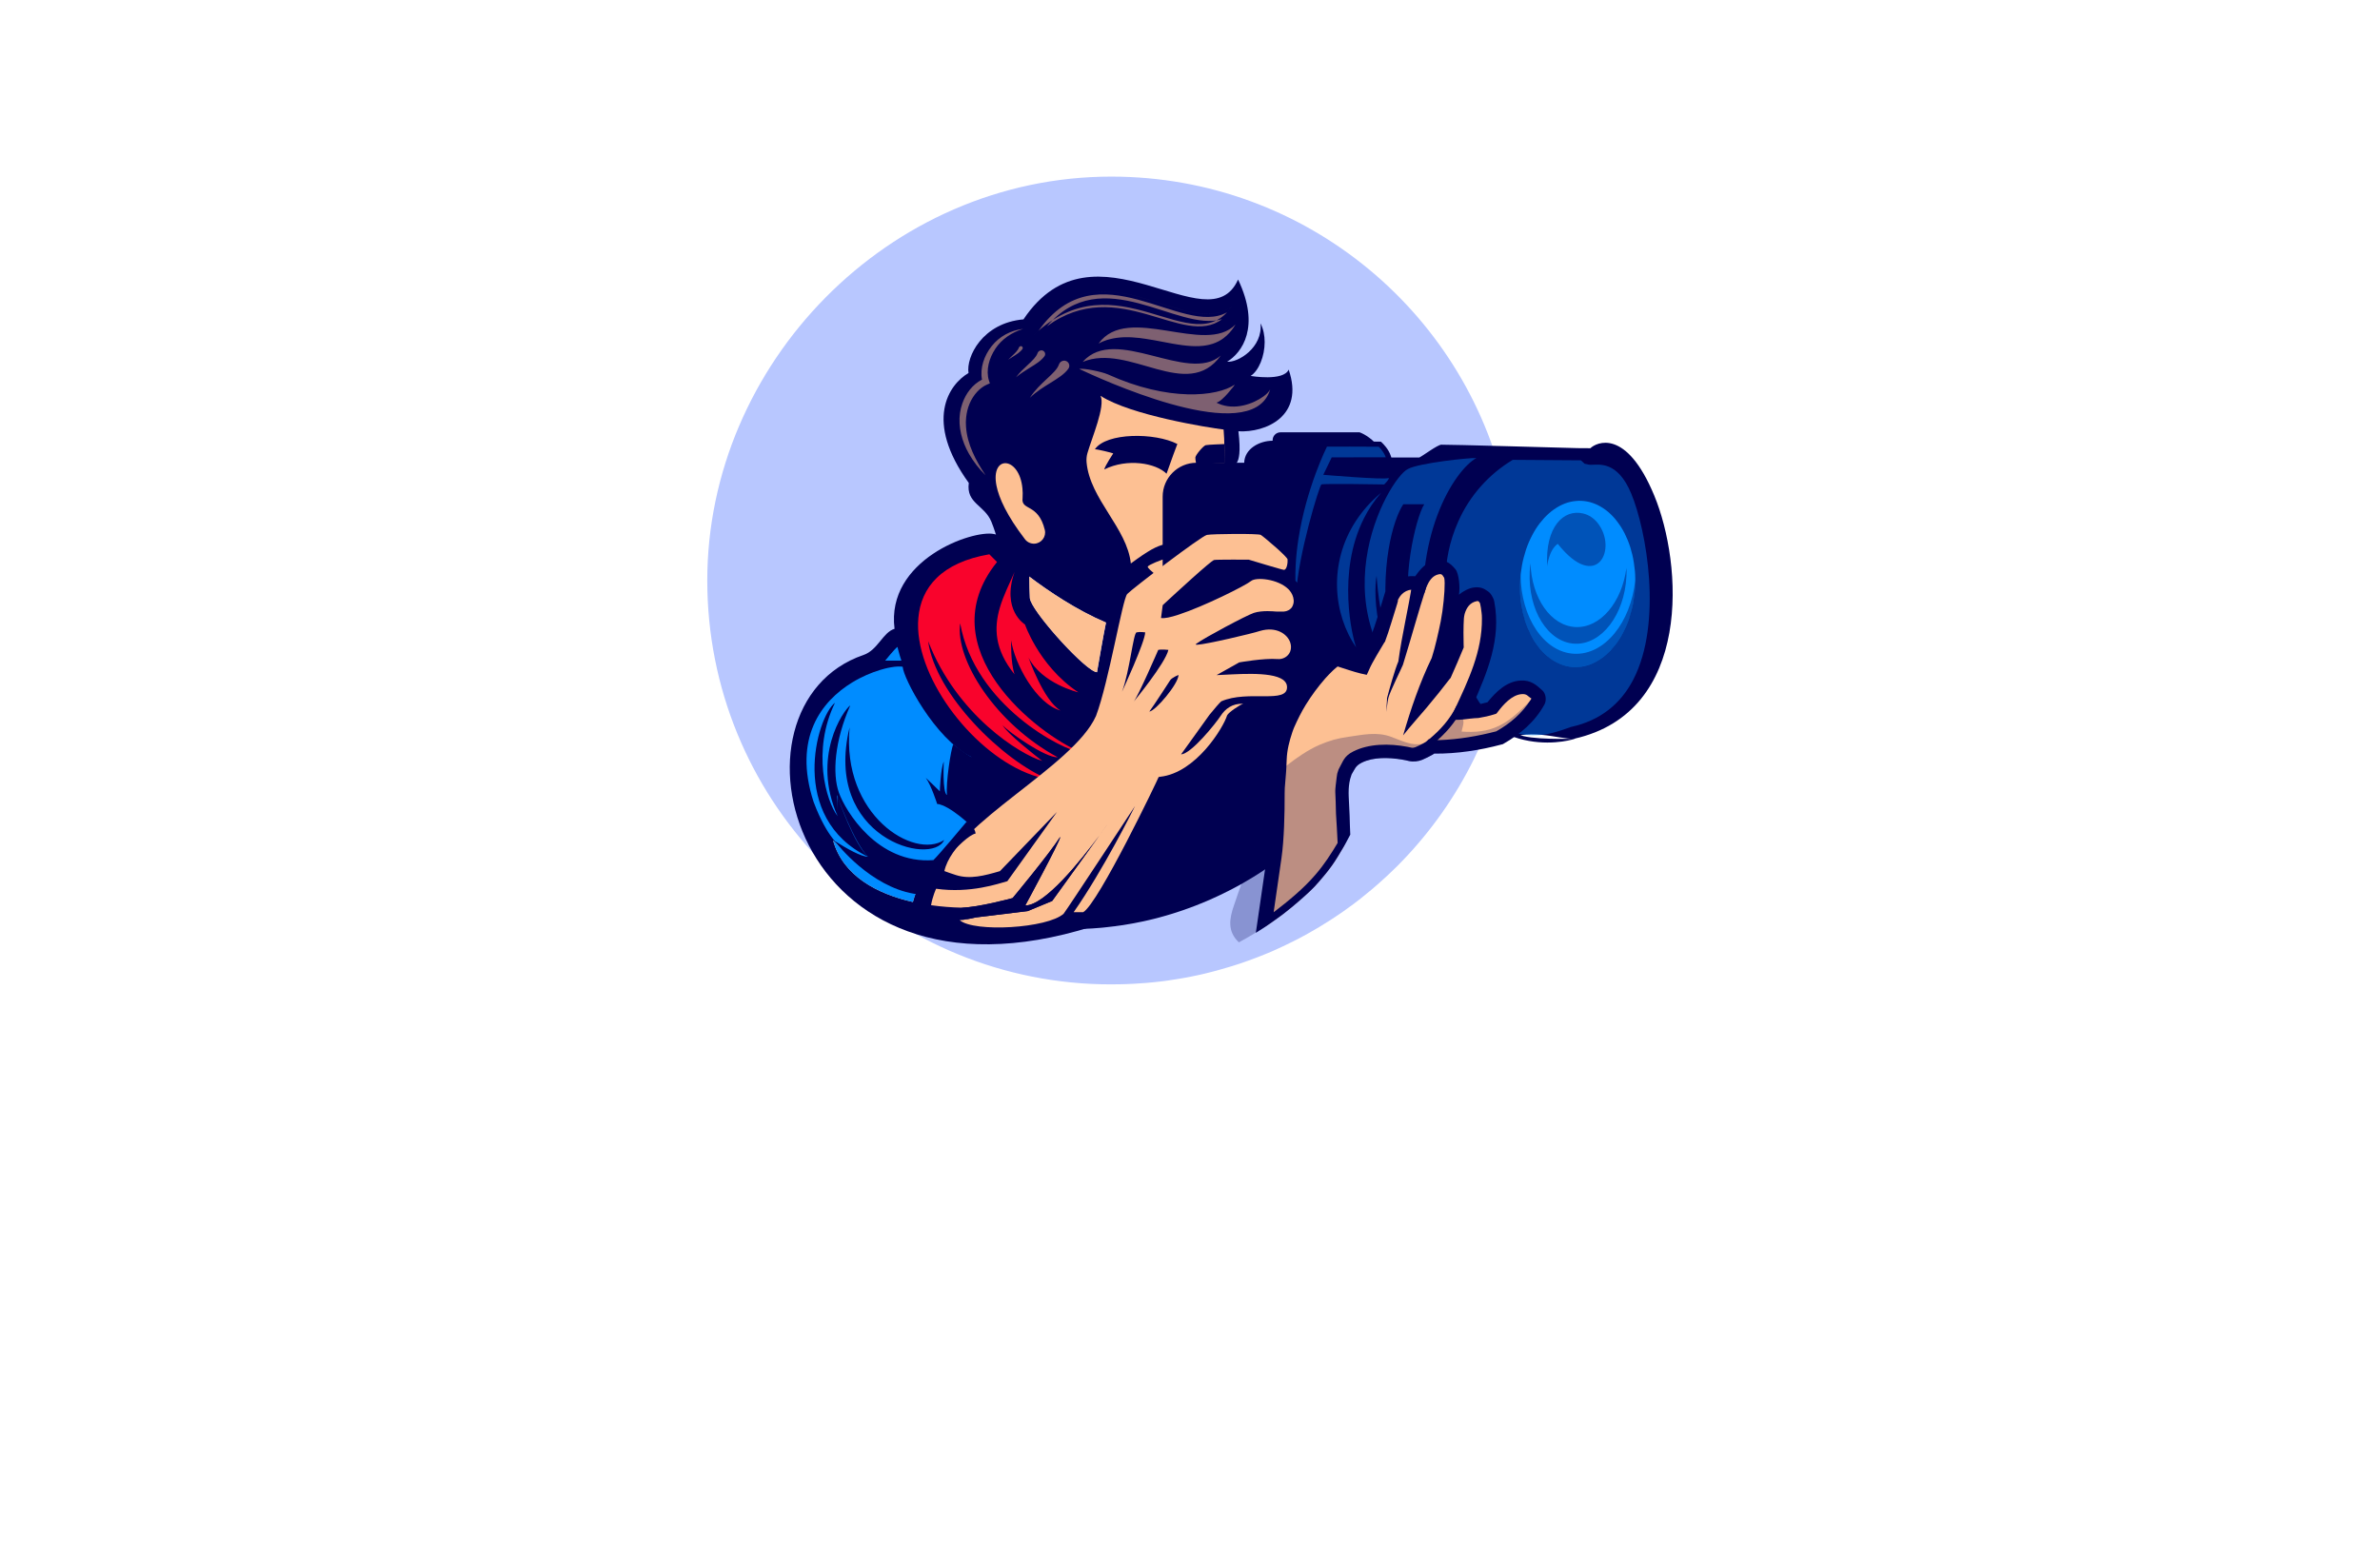 <?xml version="1.0" encoding="utf-8"?>
<!-- Generator: Adobe Illustrator 27.8.1, SVG Export Plug-In . SVG Version: 6.00 Build 0)  -->
<svg version="1.1" xmlns="http://www.w3.org/2000/svg" xmlns:xlink="http://www.w3.org/1999/xlink" x="0px" y="0px"
	 viewBox="0 0 350 230" style="enable-background:new 0 0 350 230;" xml:space="preserve">
<style type="text/css">
	.st0{display:none;}
	.st1{display:inline;}
	.st2{display:inline;fill:#61FFFB;}
	.st3{display:inline;fill:#FFFF66;}
	.st4{display:inline;fill:#66FF91;}
	.st5{display:inline;fill:#66BEFF;}
	.st6{display:inline;fill:#033D3D;}
	.st7{display:inline;fill:#62DD79;}
	.st8{display:inline;fill:#D8D564;}
	.st9{display:inline;fill:#66E9FF;}
	.st10{display:inline;fill:#FF66BA;}
	.st11{display:inline;fill:#DAFF66;}
	.st12{display:inline;fill:#C0FF97;}
	.st13{display:inline;fill:#490127;}
	.st14{fill:#DDDDDD;}
	.st15{fill:#F7931E;}
	.st16{fill:#604F3E;}
	.st17{fill:#2C1E20;}
	.st18{fill:#F7BF0B;}
	.st19{fill:#FFCE00;}
	.st20{fill-rule:evenodd;clip-rule:evenodd;fill:#F3B03C;}
	.st21{fill:#C41621;}
	.st22{fill:#352B2F;}
	.st23{fill:#FFFFFF;}
	.st24{fill:#00FFFF;}
	.st25{fill:#29ABE2;}
	.st26{fill:#B61E5A;}
	.st27{fill:#1E2254;}
	.st28{fill:#33DDFF;}
	.st29{fill:#0065A3;}
	.st30{fill:#F6973B;}
	.st31{fill:#5A3FA8;}
	.st32{fill:#00AB91;}
	.st33{fill-rule:evenodd;clip-rule:evenodd;fill:#13A559;}
	.st34{fill:#4E17AC;}
	.st35{fill:#103747;}
	.st36{fill:#019AC2;}
	.st37{fill-rule:evenodd;clip-rule:evenodd;fill:#B825BD;}
	.st38{fill-rule:evenodd;clip-rule:evenodd;fill:#FF8788;}
	.st39{fill:#282519;}
	.st40{fill:#C71A8B;}
	.st41{fill:#F9C60B;}
	.st42{fill:#E67A7B;}
	.st43{fill:#66767A;}
	.st44{fill:#0194A8;}
	.st45{fill:#00A4FF;}
	.st46{fill:#262626;}
	.st47{fill:#00FFE8;}
	.st48{fill:#D4FFFF;}
	.st49{fill-rule:evenodd;clip-rule:evenodd;fill:#FF00B8;}
	.st50{fill-rule:evenodd;clip-rule:evenodd;fill:#05E2FF;}
	.st51{fill:#FFF800;}
	.st52{fill:#0192A7;}
	.st53{fill:#D4209E;}
	.st54{fill:#0B0F22;}
	.st55{fill:#E12D2E;}
	.st56{fill:#B8C7FF;}
	.st57{fill:#000051;}
	.st58{fill:#FDC093;fill-opacity:0.5;}
	.st59{fill:#FDC093;}
	.st60{fill:#008CFF;fill-opacity:0.4;}
	.st61{fill:#008CFF;}
	.st62{fill:#000051;fill-opacity:0.41;}
	.st63{fill:#F9032C;}
	.st64{fill:#000051;fill-opacity:0.26;}
	.st65{fill:#8B8B8B;}
	.st66{fill:#E65101;}
	.st67{fill:#FACB01;}
	.st68{fill:#9AEB4E;}
	.st69{fill:#FF6600;}
	.st70{fill:#FF7BAC;}
	.st71{fill:#222222;}
	.st72{fill:#FEFEFE;}
	.st73{fill:#F2F2F2;}
	.st74{opacity:0.3;fill:#222222;enable-background:new    ;}
	.st75{fill:#383838;}
	.st76{fill:#1C2043;}
	.st77{fill:#171717;}
	.st78{fill:#178FAA;}
	.st79{opacity:0.3;fill:#FFFFFF;enable-background:new    ;}
	.st80{opacity:0.3;fill:#383838;enable-background:new    ;}
	.st81{opacity:0.3;fill:#A8AAB2;enable-background:new    ;}
	.st82{fill:#E6E6E6;}
	.st83{fill:#FBB03B;}
	.st84{fill:#F8BA03;}
	.st85{fill:#E95900;}
	.st86{fill:#7A1BBD;}
	.st87{fill:#676767;}
	.st88{fill:#F751E1;}
</style>
<g id="Layer_1">
</g>
<g id="Layer_2">
</g>
<g id="Layer_3">
</g>
<g id="Layer_4">
</g>
<g id="Layer_5">
</g>
<g id="Layer_6">
</g>
<g id="Layer_7">
</g>
<g id="Layer_8">
</g>
<g id="Layer_9">
</g>
<g id="Layer_10">
</g>
<g id="Layer_11">
</g>
<g id="Layer_12">
</g>
<g id="Layer_13">
</g>
<g id="Layer_14">
</g>
<g id="Layer_15">
	<g id="_x32_3">
		<path class="st56" d="M222.86,85.4c0,6.77-1.13,13.27-3.22,19.34c-0.09,0.26-0.18,0.52-0.28,0.78c-0.16,0.43-0.31,0.85-0.48,1.28
			c0,0.01,0,0.01-0.01,0.02c0,0,0,0,0,0c-0.17,0.44-0.35,0.88-0.53,1.32c-0.49,1.17-1.01,2.32-1.56,3.45
			c-2.75,5.59-6.36,10.69-10.65,15.12c-0.39,0.41-0.79,0.81-1.2,1.2c-0.12,0.11-0.23,0.23-0.36,0.34c-0.1,0.1-0.2,0.19-0.3,0.29
			c-0.12,0.11-0.24,0.23-0.36,0.34c-0.43,0.4-0.87,0.8-1.31,1.18c-0.29,0.26-0.59,0.51-0.88,0.76c-0.52,0.43-1.04,0.86-1.57,1.28
			c-0.16,0.13-0.31,0.25-0.47,0.37c-0.08,0.06-0.17,0.13-0.25,0.19c-0.15,0.11-0.3,0.23-0.45,0.34c-0.35,0.26-0.7,0.52-1.06,0.77
			c-0.14,0.1-0.28,0.2-0.42,0.3c-0.14,0.1-0.28,0.2-0.42,0.29c-0.19,0.13-0.38,0.26-0.58,0.39c-0.19,0.13-0.39,0.26-0.59,0.39
			c-0.2,0.13-0.41,0.26-0.61,0.39c-0.19,0.12-0.38,0.24-0.58,0.36c-0.16,0.1-0.32,0.2-0.48,0.3c-0.07,0.04-0.14,0.09-0.21,0.13
			c-0.17,0.1-0.34,0.2-0.51,0.3c-0.2,0.12-0.41,0.24-0.61,0.35c-0.2,0.12-0.41,0.23-0.61,0.35c-0.21,0.11-0.41,0.23-0.62,0.34
			c-0.17,0.09-0.35,0.19-0.52,0.28c-0.17,0.09-0.34,0.18-0.52,0.27c-0.12,0.06-0.23,0.12-0.36,0.18c-0.01,0.01-0.02,0.01-0.04,0.02
			c-0.38,0.19-0.76,0.38-1.14,0.56c-0.2,0.1-0.39,0.19-0.59,0.28c-0.16,0.08-0.32,0.15-0.48,0.22c-0.09,0.04-0.19,0.08-0.28,0.13
			c-0.18,0.08-0.36,0.16-0.53,0.24c-0.09,0.04-0.17,0.07-0.25,0.11c-0.25,0.11-0.51,0.22-0.77,0.32c-0.26,0.11-0.51,0.21-0.77,0.31
			c-0.21,0.08-0.43,0.17-0.64,0.25c-0.84,0.32-1.7,0.63-2.56,0.92c-0.34,0.11-0.68,0.23-1.03,0.33c-0.15,0.05-0.29,0.09-0.44,0.13
			c-0.44,0.14-0.89,0.27-1.34,0.39c-0.17,0.05-0.33,0.09-0.5,0.14c-0.02,0.01-0.05,0.01-0.07,0.02c-0.21,0.06-0.43,0.11-0.65,0.17
			c-0.18,0.05-0.37,0.1-0.55,0.14c-0.14,0.04-0.29,0.07-0.44,0.11c-0.06,0.01-0.12,0.03-0.18,0.04c-0.15,0.04-0.31,0.07-0.46,0.11
			c-0.17,0.04-0.34,0.08-0.51,0.11c-0.63,0.14-1.27,0.26-1.92,0.38c-0.25,0.04-0.5,0.09-0.75,0.13c-0.45,0.08-0.9,0.15-1.36,0.21
			c-0.01,0-0.02,0-0.04,0.01c-0.22,0.03-0.43,0.06-0.65,0.09c-0.02,0-0.03,0.01-0.05,0.01c-0.17,0.02-0.33,0.04-0.5,0.06
			c-0.32,0.04-0.65,0.08-0.97,0.11c-0.21,0.02-0.42,0.05-0.63,0.06c-0.21,0.02-0.43,0.04-0.64,0.06c-0.06,0.01-0.12,0.01-0.18,0.01
			c-0.14,0.01-0.29,0.02-0.43,0.03c-0.15,0.01-0.29,0.02-0.44,0.03c-0.2,0.01-0.41,0.03-0.61,0.04c-0.19,0.01-0.37,0.02-0.56,0.03
			c-0.23,0.01-0.45,0.02-0.68,0.03c-0.22,0.01-0.44,0.01-0.66,0.02c-0.26,0.01-0.52,0.01-0.78,0.01c-0.26,0-0.52,0.01-0.78,0.01
			c-1,0-2-0.02-2.99-0.07c-31.43-1.56-56.43-27.53-56.43-59.33c0-31.81,26.6-59.4,59.42-59.4c28.79,0,52.79,20.47,58.25,47.64
			c0.11,0.53,0.21,1.06,0.3,1.59c0.01,0.06,0.02,0.13,0.03,0.19c0.17,1.01,0.32,2.03,0.44,3.06
			C222.73,80.75,222.86,83.06,222.86,85.4z"/>
		<path class="st57" d="M191.98,106.79c0.01,1.68-0.47,3.4-0.94,5.03c-1.38,4.71-2.77,9.43-4.15,14.15
			c-0.08,0.28-0.17,0.57-0.25,0.85c-0.08,0.26-0.16,0.53-0.23,0.79c-0.17,0.12-0.33,0.23-0.5,0.34c-0.17,0.11-0.34,0.23-0.51,0.34
			c-0.18,0.12-0.35,0.23-0.53,0.34c-0.17,0.11-0.33,0.21-0.5,0.31c-0.14,0.09-0.28,0.17-0.42,0.26c-0.06,0.04-0.12,0.07-0.19,0.11
			c-0.14,0.09-0.29,0.17-0.44,0.26c-0.18,0.11-0.35,0.21-0.53,0.31c-0.18,0.1-0.36,0.2-0.53,0.3c-0.18,0.1-0.36,0.2-0.54,0.29
			c-0.15,0.08-0.3,0.16-0.45,0.24c-0.15,0.08-0.3,0.16-0.45,0.23c-0.1,0.05-0.2,0.11-0.31,0.16c-0.01,0.01-0.02,0.01-0.03,0.01
			c-0.33,0.17-0.66,0.33-0.99,0.49c-0.17,0.08-0.34,0.16-0.51,0.24c-0.14,0.06-0.28,0.13-0.42,0.19c-0.08,0.04-0.16,0.07-0.24,0.11
			c-0.16,0.07-0.31,0.14-0.46,0.21c-0.07,0.03-0.14,0.06-0.22,0.09c-0.22,0.09-0.44,0.19-0.66,0.28c-0.22,0.09-0.45,0.18-0.67,0.27
			c-0.18,0.07-0.37,0.15-0.55,0.22c-0.73,0.28-1.47,0.55-2.22,0.8c-0.29,0.1-0.59,0.2-0.89,0.29c-0.13,0.04-0.25,0.08-0.38,0.12
			c-0.39,0.12-0.77,0.23-1.16,0.34c-0.14,0.04-0.29,0.08-0.44,0.12c-0.02,0.01-0.04,0.01-0.06,0.02c-0.19,0.05-0.37,0.1-0.56,0.15
			c-0.16,0.04-0.32,0.08-0.48,0.12c-0.13,0.03-0.25,0.06-0.38,0.09c-0.05,0.01-0.1,0.03-0.16,0.04c-0.13,0.03-0.26,0.06-0.4,0.09
			c-0.15,0.03-0.3,0.07-0.44,0.1c-0.55,0.12-1.11,0.23-1.66,0.33c-0.21,0.04-0.43,0.08-0.65,0.11c-0.39,0.07-0.79,0.13-1.18,0.19
			c-0.01,0-0.02,0-0.03,0c-0.19,0.03-0.38,0.05-0.57,0.08c-0.01,0-0.03,0.01-0.04,0.01c-0.14,0.02-0.29,0.04-0.44,0.05
			c-0.28,0.04-0.56,0.07-0.85,0.1c-0.18,0.02-0.36,0.04-0.55,0.06c-0.18,0.02-0.37,0.04-0.55,0.05c-0.05,0-0.1,0.01-0.16,0.01
			c-0.13,0.01-0.25,0.02-0.38,0.03c-0.13,0.01-0.26,0.02-0.38,0.03c-0.18,0.01-0.35,0.02-0.53,0.03c-0.16,0.01-0.32,0.02-0.48,0.02
			c-0.2,0.01-0.39,0.02-0.59,0.02c-0.19,0.01-0.38,0.01-0.57,0.02c-0.23,0.01-0.45,0.01-0.68,0.01c-0.23,0-0.45,0.01-0.68,0.01
			c-0.87,0-1.73-0.02-2.59-0.06c0.01-0.06,0.02-0.12,0.04-0.18c0.68-3.17,1.63-6.29,2.83-9.31c2.16-5.44,5.13-10.57,8.79-15.15
			c3.49-4.38,7.43-8.64,12.66-10.9c2.25-0.97,4.78-1.48,7.18-0.97c0.29,0.06,0.58,0.14,0.87,0.23c0.34,0.11,0.67,0.25,0.99,0.41
			c0.32,0.15,0.63,0.33,0.93,0.53c1.21,0.8,2.19,1.93,2.66,3.3C191.87,105.27,191.97,106.03,191.98,106.79L191.98,106.79z
			 M182.12,63.43c0.74,6.16-1.19,4.35-0.58,5.55c1.44,3.51-0.1,7.31-1.19,11.97c-0.62,2.64-1.09,5.57-0.79,8.88
			c-4.26,5.12-10.83,4.32-16.92,1.73c-4.33-1.84-8.41-4.59-11.27-6.76c-2.31-1.76-3.81-3.14-3.99-3.38
			c-0.33-0.43-0.74-2.62-1.59-4.69c-1.01-2.47-3.73-2.68-3.32-5.7c-6.6-9.13-2.96-14.46-0.04-16.17c-0.38-2.36,2.04-7.37,8.08-7.89
			c10.45-15.59,27.18,3.99,31.56-5.86c3.33,6.97,0.58,10.76-1.61,12.09c1.57,0.16,5.28-2.06,4.91-5.65
			c0.42,0.82,0.61,1.79,0.61,2.76c0,2.08-0.86,4.2-2.06,4.98c0,0,4.82,0.83,5.59-0.93C191.88,61.23,186.1,63.65,182.12,63.43
			L182.12,63.43z"/>
		<path class="st58" d="M150.47,48.37c-1.64,0.49-3.17,1.5-4.11,2.94c0,0,0,0.01,0,0.01c-0.88,1.32-1.41,3.11-0.93,4.64l0.14,0.42
			l-0.42,0.18c-0.53,0.23-1.02,0.6-1.43,1.04c-0.97,1.04-1.5,2.39-1.64,3.8c-0.05,0.44-0.05,0.89-0.02,1.34
			c0.17,2.6,1.44,5,2.88,7.16c-0.95-0.94-1.79-2-2.46-3.19c-1.01-1.77-1.6-3.92-1.3-5.99c0.07-0.47,0.18-0.93,0.34-1.38
			c0.51-1.47,1.49-2.79,2.89-3.51c-0.32-1.72,0.33-3.53,1.39-4.88c0.01-0.01,0.01-0.02,0.02-0.03
			C146.95,49.48,148.67,48.56,150.47,48.37z M152,49.3c12.27-11.71,23.43,4.34,29.21-4.34C174.55,50.46,161.07,34.56,152,49.3z
			 M181.21,44.96c-0.24,0.37-0.5,0.69-0.76,0.97c-6.68,3.74-18.98-9.58-27.7,2.68c-0.25,0.22-0.5,0.45-0.75,0.69
			C161.07,34.56,174.55,50.45,181.21,44.96z M179.71,46.94c-5.73,4.37-15.24-6.65-25.75,1.05
			C162.17,38.36,173.11,48.95,179.71,46.94z M161.57,50.51c4.29-5.94,15.68,1.86,20.13-2.8C177.41,55.01,168.09,47.05,161.57,50.51z
			 M181.7,47.71c-0.19,0.33-0.4,0.62-0.6,0.89c-4.55,3.52-14.59-2.79-19.07,1.69c-0.15,0.07-0.31,0.14-0.46,0.23
			C165.86,44.57,177.25,52.37,181.7,47.71L181.7,47.71L181.7,47.71z M180.04,49.66c-4.3,3.34-11.28-1.23-16.85,0.23
			C168.08,47.83,174.57,52.05,180.04,49.66z M159.22,53.23c4.82-5.52,15.44,3.29,20.31-0.94C174.58,59.17,166.03,50.38,159.22,53.23
			z M179.19,52.56c-5.62,4.11-15.78-3.79-19.88,0.57C164.06,47.94,174.22,56.11,179.19,52.56z M179.53,52.29
			c-4.95,6.87-13.49-1.91-20.31,0.94c0.23-0.27,0.48-0.5,0.74-0.7c6.27-1.86,13.81,5.02,18.66,0.38
			C178.94,52.74,179.24,52.54,179.53,52.29z M186.79,57.27c-0.02,0.06-0.04,0.12-0.06,0.18c-0.01,0.04-0.02,0.07-0.04,0.11
			c0,0,0,0,0,0c-0.02,0.06-0.04,0.12-0.07,0.18c-0.03,0.08-0.06,0.15-0.09,0.22c0,0,0,0.01-0.01,0.01
			c-0.03,0.06-0.05,0.11-0.08,0.17c-0.01,0.02-0.02,0.05-0.04,0.07c-0.03,0.05-0.05,0.09-0.08,0.14c-4.06,6.82-24.56-2.66-27.6-4.08
			c0.61-0.14,3.24,0.39,4.19,0.8c8.91,4.04,16.02,3.28,18.66,1.51c-0.05,0.07-1.71,2.4-2.68,2.64c0.06,0.03,0.11,0.06,0.17,0.08
			c0.05,0.02,0.1,0.05,0.15,0.07c2.4,1.04,5.15,0,6.6-1.07c0.02-0.01,0.04-0.03,0.06-0.04c0.37-0.28,0.65-0.56,0.81-0.8
			C186.73,57.39,186.77,57.33,186.79,57.27L186.79,57.27z M181.23,57.06c-2.76,1.7-9.77,2.35-18.51-1.61
			c-0.63-0.28-2.01-0.6-3.04-0.75h0c-0.4-0.19-0.72-0.33-0.95-0.44c0.61-0.14,3.24,0.39,4.19,0.8c8.91,4.04,16.02,3.28,18.66,1.51
			C181.58,56.59,181.44,56.79,181.23,57.06L181.23,57.06L181.23,57.06z M186.79,57.27c-0.02,0.06-0.04,0.12-0.06,0.18
			c-0.01,0.04-0.02,0.07-0.04,0.11c0,0,0,0,0,0c-0.02,0.06-0.04,0.12-0.07,0.18c-0.03,0.08-0.06,0.15-0.09,0.22
			c0,0,0,0.01-0.01,0.01c-0.03,0.06-0.05,0.11-0.08,0.17c-0.01,0.02-0.02,0.05-0.04,0.07c-0.03,0.05-0.05,0.09-0.08,0.14
			c0.1-0.21,0.18-0.44,0.25-0.68c-0.52,1.16-4.17,3.11-7.37,1.7c2.4,1.04,5.15,0,6.61-1.07c0.02-0.01,0.04-0.03,0.05-0.04
			c0.37-0.27,0.65-0.55,0.81-0.8C186.73,57.39,186.76,57.33,186.79,57.27L186.79,57.27z M186.79,57.27
			c-2.56,8.79-24.88-1.53-28.06-3.01c5.69,2.55,24.12,9.62,27.72,3.49C186.61,57.58,186.73,57.42,186.79,57.27z M151.45,58.51
			c0.74-1.15,1.69-2.04,2.53-2.82c0.84-0.78,1.51-1.4,1.75-2.09c0.1-0.28,0.31-0.47,0.57-0.53l0.05-0.01
			c0.37-0.08,0.64,0.12,0.78,0.32c0.17,0.26,0.17,0.58-0.01,0.84c-0.57,0.81-1.59,1.44-2.67,2.11
			C153.44,56.95,152.37,57.61,151.45,58.51L151.45,58.51L151.45,58.51z M149.41,55.49c0.54-0.71,1.16-1.29,1.72-1.81
			c0.7-0.65,1.24-1.16,1.45-1.74c0.07-0.2,0.23-0.35,0.42-0.39l0.04-0.01c0.34-0.07,0.52,0.16,0.57,0.24
			c0.05,0.07,0.19,0.33-0.01,0.61c-0.46,0.65-1.29,1.17-2.18,1.71C150.76,54.51,150.05,54.95,149.41,55.49L149.41,55.49
			L149.41,55.49z M148.26,52.9c0.18-0.18,0.36-0.34,0.52-0.5c0.48-0.45,0.9-0.84,1.06-1.28c0.04-0.11,0.12-0.18,0.21-0.2l0.03-0.01
			c0.17-0.03,0.26,0.08,0.28,0.12c0.03,0.05,0.09,0.17-0.01,0.31c-0.31,0.44-0.86,0.79-1.51,1.19
			C148.66,52.64,148.46,52.77,148.26,52.9z"/>
		<path class="st59" d="M161.84,58.21c4.4,2.86,15.92,4.7,18.1,4.96c0.29,2.94,0.09,11.12-0.58,14.01
			c-0.19,0.52-2.31,2.47-2.31,2.47c-5.95,0.53-5.56-0.6-10.75,3.22c-0.55-5.22-6.02-9.44-6.51-14.87c-0.04-0.46,0-0.93,0.13-1.37
			C160.58,64.37,162.58,59.71,161.84,58.21z M152.11,79.96c-0.57,0.02-1.1-0.25-1.42-0.71c-2.6-3.39-3.79-6-4.15-7.83
			c-0.9-4.58,3.38-4.35,3.82,0.43c0.04,0.43,0.05,0.89,0.02,1.39c-0.26,1.94,2.3,0.7,3.27,4.7
			C153.89,78.94,153.14,79.92,152.11,79.96L152.11,79.96z M177.47,82.19l-0.74,3.55l-4.81,0.11c-0.55-0.22-3.33-2.25-3.13-2.53
			c0.19-0.28,2.01-1.02,2.61-1.13C171.99,82.08,177.47,82.19,177.47,82.19L177.47,82.19L177.47,82.19z"/>
		<path class="st57" d="M180.05,65.31c0,0-2.38,0.08-2.73,0.16c-0.35,0.08-1.44,1.36-1.53,1.79c-0.08,0.43,0.77,4.12,1.14,4.63
			c-0.29-1.4,0.06-4.14,1.03-4.26c0.97-0.12,2.18-0.07,2.18-0.07L180.05,65.31L180.05,65.31z M180.09,65.87c0,0-2.23,0.08-2.58,0.16
			c-0.35,0.08-1.44,1.36-1.53,1.79c-0.08,0.43,0.58,3.94,0.95,4.45c-0.29-1.4,0.25-3.96,1.22-4.08c0.97-0.12,1.99-0.09,1.99-0.09
			L180.09,65.87L180.09,65.87z"/>
		<path class="st57" d="M173.14,65.3l-1.48,3.95c-1.57-1.57-5.85-1.89-9.26-0.21c2.72-1.7,1.42-2.79,1.42-2.79
			c-0.27-0.11-2.47-0.21-2.8-0.18C162.69,63.6,169.86,63.6,173.14,65.3L173.14,65.3L173.14,65.3z M172.76,66.29l-1.21,3.38
			c-1.57-1.57-5.75-2.31-9.16-0.63c0.11-0.52,1.32-2.36,1.32-2.36c-0.28-0.11-2.37-0.63-2.69-0.6
			C162.69,63.6,169.49,64.59,172.76,66.29L172.76,66.29z"/>
		<path class="st57" d="M231.49,108.65c1.79-0.51-10.1,4.25-17.02-7.2c-6.8-11.25-3.14-22.02-3.14-22.02s3.71-8.91,4.78-9.82
			c1.07-0.91,5.86-3.77,5.86-3.77l11.91,0.08c0.88-0.85,5.27-3.01,9.4,6.98C247.42,82.88,248.98,104.74,231.49,108.65L231.49,108.65
			L231.49,108.65z M231.49,108.65c-2.25,0.13-6.68-1.84-11.22,0.55c-3.46,0.11-6.79-1.61-6.79-1.61
			c-2.76,0.29-13.37-7.22-14.77-9.28c-2.64-3.37-1.33-14.88,0-18.23c0.7-1.76,2.07-5.21,3.21-8.08c-1.41-0.02-3.46-0.05-5.06-0.05
			c-1.12,0-1.71,0.01-2.02,0.03c-0.71,1.85-3.24,10.56-3.45,15.53l-1.53,0.1c-0.31-1.73,0.16-6.53,1.1-11.43
			c0.66-3.41,2.04-9.38,3.94-11.04l0.22-0.19h0.29c0.03,0,2.8-0.02,4.95-0.02c1.27,0,2.09,0.01,2.43,0.02l0.29,0.01l0.21,0.2
			c0.09,0.09,0.91,0.87,1.24,1.88l0.08,0.24h4.12c0.5-0.23,2.64-1.84,3.22-1.88c0.58-0.04,19.82,0.5,19.82,0.5h-8.99
			c-6.82,1.57-19.61,27.14,0.44,42.07C224.77,108.87,231.48,108.65,231.49,108.65L231.49,108.65z M186.93,95.12h-15.95V73.04
			c0-2.75,2.23-4.98,4.98-4.98h7.01c0.06-2.09,2.28-3.24,4.18-3.24v-0.07c0-0.65,0.52-1.17,1.17-1.17h11.62
			c1.78,0.66,4.37,2.97,5.03,7.38v2.06c-6.66,5.27-7.04,22.26-6.27,25.29C198.7,98.31,190.94,95.17,186.93,95.12L186.93,95.12z
			 M224.39,105.79c-4.8-0.98-15.6-14.37-5.45-30.41C216.25,86.1,216.85,96.82,224.39,105.79z M221.84,98.31
			c0.25,1.03,2.06,4.54,2.81,5.11c-3.75-1.86-9.61-12.84-3.4-28.05c-0.99,4.67-1.15,16.72,1.38,20.79
			c-2.02-14.28-0.25-27.98,11.3-28.8c11.55-0.82,18.9,31.6,1.24,38.86C230.71,107.71,226.26,105.79,221.84,98.31z"/>
		<path class="st60" d="M225.49,108.16c-3.94,0-7.02-2.45-9.4-7.49c-2.73-5.77-3.45-11.12-3.51-14.95
			c-0.05-3.09,0.59-6.14,1.84-8.96c0.02-0.04,0.04-0.08,0.05-0.11c1.66-3.74,4.44-6.87,7.94-8.99c0.02-0.01,0.04-0.02,0.05-0.03
			l10.02,0.07l0.59,0.53c0.13-0.04,0.46,0.13,0.86,0.13c1.18,0,3.93-0.65,5.96,4.24c2.25,5.4,4.64,18.97,0.3,27.35
			c-1.91,3.69-4.97,6.03-9.1,6.95l-0.1,0.02l-0.1,0.04c-0.12,0.04-0.25,0.09-0.39,0.14C229.32,107.51,227.53,108.16,225.49,108.16z"
			/>
		<path class="st60" d="M203.94,70.84c-0.18,0.21-0.38,0.41-0.38,0.41s-8.95-0.16-9.24,0c-0.29,0.17-3.47,10.52-3.71,16.22
			c-0.25-2.81-0.07-5.62,0.34-8.24c1.17-7.54,4.19-13.54,4.19-13.54s6.49-0.02,7.61,0.01c0,0,0.16,0.15,0.35,0.38
			c0.24,0.29,0.53,0.71,0.69,1.18c0,0-6.96-0.01-7.95,0.01l-1.24,2.56c0,0,9.02,0.77,9.6,0.47
			C204.3,70.37,204.13,70.61,203.94,70.84L203.94,70.84z M200.58,76.23c-4.04,8.02-1.69,17.51-1.15,18.97
			c-3.35-4.83-4.12-12.35-0.03-18.59c0.96-1.47,2.18-2.87,3.71-4.14C202.07,73.65,201.24,74.92,200.58,76.23L200.58,76.23
			L200.58,76.23z M210.86,105.01c-18.51-14.13-6.66-34.7-3.82-36.03c1.53-0.87,9.12-1.69,10.07-1.61
			c-3.26,1.81-9.54,11.63-7.45,26.89c-0.82-1.51-1.81-7.81-1.73-8.66c-0.36,0.99-0.27,5.11-0.27,5.11
			c-1.73-4.53,0.47-14.52,1.79-16.55h-3.08c-1.48,2.2-3.6,9.25-2.16,19.27c-1.36-2.1-1.77-8.74-1.77-8.74
			C201.96,87.13,201.88,98.1,210.86,105.01z"/>
		<path class="st61" d="M232.59,73.66c0.28,0.01,0.55,0.05,0.83,0.1c0.27,0.05,0.55,0.12,0.81,0.22c0.27,0.09,0.53,0.2,0.79,0.33
			c0.26,0.13,0.51,0.28,0.76,0.44c0.25,0.17,0.49,0.35,0.73,0.55c0.23,0.2,0.46,0.42,0.68,0.65c0.22,0.23,0.43,0.48,0.63,0.75
			c0.2,0.26,0.39,0.54,0.58,0.83c0.18,0.29,0.36,0.6,0.52,0.92c0.16,0.32,0.31,0.65,0.45,0.99c0.14,0.34,0.26,0.69,0.38,1.05
			c0.11,0.36,0.21,0.73,0.3,1.1c0.09,0.38,0.16,0.76,0.22,1.14c0.06,0.39,0.11,0.78,0.15,1.17c0.04,0.4,0.06,0.79,0.06,1.19
			c0.01,0.4,0,0.8-0.02,1.2c-0.02,0.4-0.05,0.8-0.1,1.2c-0.05,0.4-0.11,0.79-0.18,1.18c-0.07,0.39-0.16,0.77-0.26,1.15
			c-0.1,0.38-0.21,0.75-0.33,1.12c-0.12,0.36-0.26,0.72-0.41,1.07c-0.15,0.35-0.31,0.68-0.48,1.01s-0.35,0.64-0.54,0.94
			c-0.19,0.3-0.39,0.59-0.6,0.86c-0.21,0.27-0.43,0.53-0.65,0.77c-0.23,0.24-0.46,0.47-0.7,0.68c-0.24,0.21-0.49,0.41-0.74,0.58
			c-0.26,0.18-0.51,0.33-0.78,0.48c-0.26,0.14-0.53,0.26-0.8,0.37c-0.27,0.1-0.55,0.19-0.82,0.25c-0.28,0.06-0.55,0.11-0.83,0.13
			c-0.28,0.03-0.56,0.03-0.83,0.02c-0.28-0.01-0.55-0.05-0.83-0.1c-0.27-0.05-0.54-0.12-0.81-0.22c-0.27-0.09-0.53-0.2-0.79-0.33
			c-0.26-0.13-0.51-0.28-0.76-0.44c-0.25-0.17-0.49-0.35-0.73-0.55c-0.23-0.2-0.46-0.42-0.68-0.65c-0.22-0.23-0.43-0.48-0.63-0.75
			c-0.2-0.26-0.39-0.54-0.58-0.83c-0.18-0.29-0.35-0.6-0.51-0.92s-0.31-0.65-0.45-0.99c-0.14-0.34-0.26-0.69-0.38-1.05
			c-0.11-0.36-0.21-0.73-0.3-1.1c-0.09-0.38-0.16-0.76-0.23-1.14c-0.06-0.39-0.11-0.78-0.14-1.17c-0.04-0.4-0.06-0.79-0.06-1.19
			c-0.01-0.4,0-0.8,0.02-1.2c0.02-0.4,0.05-0.8,0.1-1.2c0.05-0.4,0.11-0.79,0.18-1.18c0.07-0.39,0.16-0.77,0.26-1.15
			c0.1-0.38,0.21-0.75,0.33-1.12c0.12-0.36,0.26-0.72,0.41-1.07c0.15-0.35,0.31-0.68,0.48-1.01c0.17-0.33,0.35-0.64,0.54-0.94
			c0.19-0.3,0.39-0.59,0.6-0.86c0.21-0.27,0.43-0.53,0.65-0.77c0.23-0.24,0.46-0.47,0.7-0.68c0.24-0.21,0.49-0.41,0.74-0.58
			c0.25-0.18,0.51-0.33,0.77-0.48c0.26-0.14,0.53-0.26,0.8-0.37c0.27-0.1,0.54-0.19,0.82-0.25c0.28-0.06,0.55-0.11,0.83-0.13
			C232.03,73.65,232.31,73.64,232.59,73.66z"/>
		<path class="st62" d="M240.47,86.29c-0.33,6.75-4.38,12.04-9.06,11.81c-4.68-0.23-8.2-5.88-7.87-12.63
			c0.02-0.33,0.04-0.65,0.07-0.97c0.04,6.31,3.44,11.44,7.89,11.65c4.45,0.22,8.33-4.56,8.98-10.84
			C240.49,85.64,240.48,85.96,240.47,86.29L240.47,86.29z M239.18,84.75c-0.27,5.67-3.68,10.11-7.61,9.92
			c-3.93-0.19-6.88-4.94-6.61-10.61c0.02-0.41,0.06-0.82,0.11-1.22c0.17,5.11,2.98,9.2,6.62,9.38c3.64,0.18,6.83-3.63,7.49-8.69
			C239.21,83.92,239.2,84.33,239.18,84.75L239.18,84.75z M229.08,79.98c-1.34,0.95-1.55,3.31-1.55,3.31
			c-0.33-5.81,2.42-8.46,5.29-7.77c0.84,0.2,1.57,0.7,2.11,1.37C237.96,80.69,234.84,87.23,229.08,79.98z"/>
		<path class="st57" d="M193.2,90.57c-0.21,0.5-0.09,1.12-0.26,1.63c-0.18,0.53-0.54,1.02-0.34,1.58c0.22,0.61,0.64,1.03,1.21,1.32
			c0.58,0.29,1.23,0.45,1.79,0.77c0.08,0.05,0.17,0.1,0.21,0.19c0.09,0.21-0.13,0.42-0.31,0.56c-0.7,0.54-1.14,1.34-1.56,2.12
			c-0.56,1.02-1.11,2.04-1.67,3.06c-0.47,0.86-0.92,1.76-1.83,2.23c-0.64,0.33-1.29,0.31-1.99,0.34c-1.56,0.06-3.23,0.07-4.59,0.96
			c-2.88,2.14-1.72,4.67-5.24,7.76c-1.65,1.69-3.87,2.68-6.1,3.53c-0.93,0.43-5.47,10.35-8.14,16.29c-0.73,1.61-2.1,2.84-3.79,3.37
			c-44.46,13.97-55.37-32.52-33.61-39.95c2.12-0.72,2.86-3.35,4.57-3.85c-1.28-10.14,11.48-14.6,14.63-13.94
			c4.07,0.85,4.55,3.6,5.15,2.5c0.06,0.71,0.03,5.64,0.13,6.93c0.11,1.81,8.31,10.89,9.87,10.89c0,0,0.97-5.68,1.32-7.29
			c0.11-1.46,11.5-9.5,12.3-10.23c0.5-0.41,2.88-0.52,5.41-0.37c6.18-0.61,9.98,4.54,12.53,6.72
			C193.05,90.2,193.2,90.57,193.2,90.57L193.2,90.57L193.2,90.57z"/>
		<path class="st63" d="M155.96,104.5c-3.59-0.99-6.77-6.92-7.26-10.32c0,0-0.11,3.19,0.5,5c-2.99-3.7-3.02-6.88-2.17-9.79v0
			c0.54-1.85,1.45-3.59,2.17-5.28c-1.96,5.66,1.53,7.73,1.53,7.73s0.47,1.37,1.57,3.23c1.23,2.08,3.26,4.75,6.29,6.76
			c0,0-5.38-1.28-7.34-5.12C151.25,96.7,153.44,103.01,155.96,104.5z M147.44,106.66c0.72,1.27,4.89,4.52,5.84,5.26
			c-3.26-0.96-12.55-6.7-16.79-17.62c1.07,7.93,11.06,17.58,17.66,20.3c-8.27-1.34-17.55-11.64-18.96-20.47
			c-0.18-1.11-0.23-2.19-0.14-3.23c0.38-4.49,3.38-8.17,10.44-9.38l1.13,1.13c0,0-0.01,0.01-0.01,0.02
			c-10.18,12.64,5.89,25.33,12.44,28c-2.75-0.28-15.7-6.93-17.85-19c-0.74,5.36,5.2,14.77,14.36,19.71
			C153.73,111.47,148.38,107.7,147.44,106.66L147.44,106.66L147.44,106.66z"/>
		<path class="st59" d="M162.64,91.56c-0.27,1.25-0.91,4.92-1.19,6.53c-0.08,0.47-0.13,0.77-0.13,0.77c-1.48,0-8.89-8.11-9.78-10.53
			c-0.05-0.12-0.07-0.23-0.09-0.32v0c0-0.01,0-0.03-0.01-0.04c-0.04-0.74-0.07-1.96-0.08-3.17
			C154.22,86.96,158.31,89.71,162.64,91.56L162.64,91.56z M122.51,123.6c1.46,5.23,6.47,7.86,11.74,9.06c0,0,0.35-1.36,0.83-2.4
			C130.76,129.3,126.16,127.34,122.51,123.6z M190.25,88.29c-0.04-0.58-0.28-1.08-0.65-1.5c-0.05-0.05-0.09-0.1-0.14-0.15h0
			c-1.52-1.49-4.73-1.81-5.48-1.19c-0.85,0.69-6.92,3.73-10.66,4.95c-1.15,0.38-2.08,0.58-2.58,0.49l0.22-1.69l0.03-0.2
			c0,0,0.09-0.08,0.25-0.23c0.04-0.04,0.09-0.08,0.14-0.13c1.48-1.37,6.66-6.14,7.16-6.28c0.28-0.08,5.1-0.05,5.1-0.05
			s4.94,1.5,5.17,1.5c0.45,0,0.58-1.11,0.54-1.53c-0.02-0.19-0.74-0.89-1.56-1.63h0c-1.01-0.9-2.17-1.86-2.38-1.98
			c-0.38-0.22-7.1-0.16-7.92,0s-11,7.92-11.72,8.69c-0.71,0.77-2.7,12.9-4.59,17.93c-3.3,7.44-20.79,15.8-22.3,22.82
			c0.55,0.2,1.12,0.41,1.71,0.59c2.05,0.65,4.17,0.09,6.46-0.58l8.39-8.71l-7.3,10.19c-1.22,0.33-5.41,1.83-10.48,1.11
			c0,0-0.52,1.12-0.74,2.42c1.54,0.22,3.05,0.33,4.45,0.36c2.53-0.01,7.57-1.41,7.57-1.41s5.42-6.53,7.01-9.01
			c-0.08,0.74-5.16,10.1-5.16,10.1c2.88,0.02,8.18-6.63,10.9-10.29l-6.95,9.63l-3.59,1.49l-7.65,0.93c-0.76,0.19-1.56,0.32-2.37,0.4
			c2.12,1.83,12.93,1.2,15.29-0.95c0.77-1.03,10.17-15.34,10.5-15.84c-0.2,0.42-4.68,9.41-9.03,15.62h1.4
			c2.23-1.24,11.1-19.76,11.1-19.88l0.23-0.04c5.28-0.58,9.3-7.26,9.84-9.03c0.21-0.45,1.88-1.55,2.37-1.71
			c-1.63-0.06-2.66,0.76-3.34,1.81c-0.68,1.05-4.32,5.59-5.8,5.63c0.31-0.4,3.95-5.51,4.18-5.82c0.01-0.01,0.01-0.01,0.01-0.01
			c0.76-0.93,1.39-1.66,1.71-1.96c3.96-1.73,9.79,0.44,9.68-2.15c-0.01-0.37-0.18-0.67-0.46-0.92c-0.04-0.03-0.08-0.07-0.12-0.1
			c-1.82-1.33-7.37-0.76-9.78-0.69l3.33-1.87c0,0,3.64-0.65,5.63-0.49c0.8,0.07,1.58-0.37,1.87-1.12c0.15-0.41,0.15-0.85,0.01-1.29
			c-0.42-1.29-2.08-2.41-4.41-1.74c-1.2,0.4-7.92,1.98-9.26,2.04c-0.18,0.01-0.26-0.01-0.23-0.06h0c0.02-0.03,0.07-0.08,0.15-0.13
			c1.09-0.81,7.23-4.1,8.39-4.49c1.24-0.41,3.09-0.21,3.09-0.21s0.49,0.04,1.05,0.02c0.1,0,0.2-0.01,0.3-0.01
			c0.46-0.03,0.87-0.26,1.14-0.6C190.15,89.05,190.28,88.68,190.25,88.29z M162.65,121.52c-0.26,0.37-0.59,0.82-0.97,1.34l1.16-1.61
			C162.78,121.34,162.72,121.43,162.65,121.52z"/>
		<path class="st61" d="M130.17,97.16h2.39c-0.29-0.82-0.58-2.02-0.58-2.02C131.61,95.38,130.17,97.16,130.17,97.16z M137.82,118.23
			c1.88,0.21,5.05,3.3,5.05,3.3l-2.12,2.48l-3.04,3.57l-0.33,0.39l-2.39,2.8c-0.45-0.32-1.02-0.65-1.66-0.99
			c-0.7-0.37-1.47-0.74-2.26-1.11c-0.03-0.01-0.06-0.03-0.08-0.04c-2.36-1.09-4.81-2.11-5.57-2.67c-0.66-0.49-1.57-0.99-2.62-2.22
			c-0.84-0.98-1.77-2.44-2.73-4.73c-0.14-0.34-0.28-0.7-0.43-1.09c-3.05-9.39,1.17-14.8,5.68-17.55c1.41-0.86,2.85-1.46,4.1-1.84
			c0.18-0.06,0.36-0.11,0.53-0.15c0.04-0.01,0.08-0.02,0.11-0.03c0.14-0.04,0.28-0.07,0.41-0.1c0.02-0.01,0.03-0.01,0.03-0.01
			c0.21-0.04,0.41-0.08,0.59-0.11c0.17-0.03,0.33-0.05,0.48-0.07c0,0,0.01,0,0.01,0c0.37-0.04,0.69-0.05,0.93-0.03h0
			c0.08,0.01,0.15,0.02,0.21,0.03c0.01,0,0.02,0,0.03,0.01c0.08,1.61,4.66,10.52,10.11,13.28c-0.11,0.01-0.28,0.06-0.48,0.12
			c-0.09,0.03-0.19,0.06-0.3,0.09c-0.18,0.06-0.38,0.13-0.58,0.21c-0.2,0.07-0.4,0.15-0.58,0.22c-0.14,0.06-0.27,0.11-0.41,0.16
			c-0.04,0.02-0.08,0.03-0.12,0.05c-0.02,0.01-0.03,0.01-0.05,0.02c-0.01,0-0.01,0.01-0.02,0.01c-0.04,0.02-0.09,0.03-0.12,0.05
			c-0.06,0.02-0.11,0.05-0.17,0.07c-0.05,0.02-0.09,0.04-0.13,0.05c0,0,0,0,0,0c-0.04,0.02-0.07,0.03-0.09,0.04
			c-0.01,0.01-0.03,0.01-0.03,0.01c0,0-0.01,0-0.01,0l0.21,5.53C139.12,118.03,137.82,118.24,137.82,118.23L137.82,118.23
			L137.82,118.23z M135.17,130.28c-0.33,0.65-0.67,1.46-0.92,2.38c-5.26-1.19-10.28-3.82-11.74-9.06
			C126.19,127.37,130.83,129.32,135.17,130.28z"/>
		<path class="st57" d="M123.17,120.02c-3.85-8.69,0.82-15.51,1.87-16.28c-2.31,5.22-2.65,10.06-1.68,12.81
			c0.97,2.75,5.7,10.56,13.9,9.95c0.77-0.71,4.89-5.65,4.89-5.65s1.2,0.64,1.32,1.74c-1.79,0.33-7.36,6.93-7.93,8.99
			c-6.44-0.45-11.66-6.4-12.73-7.86c1.67,1.05,3.81,2.29,4.89,2.29c-2.02-1.57-4.54-8.87-4.54-8.87
			C123.07,117.86,123.17,120.02,123.17,120.02L123.17,120.02L123.17,120.02z M122.79,103.36c-2.71,2.09-6.93,16.94,4.91,22.67
			c-2.1-1.94-4.61-9.11-4.61-9.11c-0.03,0.87,0.09,3.11,0.09,3.11C121.47,117.82,119.36,110.4,122.79,103.36z M124.94,106.98
			c-1.2,12.95,9.51,19.48,13.91,16.56C137.04,127.5,120.99,123.25,124.94,106.98z M136.15,114.4c0.8,1.1,1.67,3.84,1.67,3.84
			c0.81-0.11,2.87,0.58,2.87,0.58c-0.33-1.03-0.45-6.02,0-6.1l1.53,3.05c-0.04-1.44,0.66-4.41,0.66-4.41
			c-0.7-0.39-2.57-1.77-2.69-1.88c-0.36,0.68-1.12,5.74-0.93,7.45c-0.69-0.38-0.47-4.92-0.47-4.92c-0.47,1.07-0.58,4.37-0.58,4.37
			C137.91,116.06,136.15,114.4,136.15,114.4L136.15,114.4L136.15,114.4z M161.66,122.88l-6.95,9.63l-3.59,1.48l-7.65,0.94
			c-0.76,0.19-1.55,0.32-2.36,0.4c0.31-0.05,3.61-0.55,6.1-2.22c0,0,0,0-0.01,0c-0.15,0.04-3.35,0.87-5.89,0.38h0.02
			c2.39-0.01,7.57-1.41,7.57-1.41s5.36-6.43,7.01-9.02c-0.08,0.74-5.16,10.11-5.16,10.11C153.64,133.19,158.94,126.54,161.66,122.88
			L161.66,122.88L161.66,122.88z M165,101.74c1.15-3.08,1.65-8.63,2.15-8.74c0.49-0.11,1.26,0,1.26,0
			C168.41,94.37,165,101.74,165,101.74L165,101.74z M166.7,103.22c0.66-0.77,3.63-7.64,3.63-7.64c0.5-0.11,1.49,0,1.49,0
			C171.38,97.56,166.7,103.22,166.7,103.22z M169.02,104.65c0.66-0.88,3.08-4.63,3.08-4.63c0.27-0.37,1.21-0.76,1.21-0.76
			C173.31,100.58,169.89,104.6,169.02,104.65z"/>
		<path class="st59" d="M226.19,103.16c-4.38,6.29-8.07,6.35-15.63,6.64c-0.1,0.08-0.05,0.04-0.19,0.13c-0.79,0.5-1.97,1.22-2.97,1
			c-0.22-0.05-0.36-0.1-0.49-0.12c-4.48-0.75-8.32-0.28-9.46,4.29c-0.21,0.83-0.18,1.31-0.17,2.08c0.04,2.32,0.47,4.61,0.54,6.93
			c-0.05,0.1-0.09,0.17-0.15,0.27c-0.06,0.1-0.12,0.21-0.18,0.32c-0.22,0.38-0.45,0.76-0.68,1.14c-0.16,0.25-0.31,0.49-0.47,0.75
			c-0.28,0.44-0.59,0.88-0.92,1.29c-0.1,0.12-0.2,0.25-0.3,0.38c-0.06,0.07-0.11,0.13-0.16,0.2c-0.09,0.12-0.19,0.23-0.29,0.35
			c-0.23,0.27-0.45,0.53-0.68,0.8c-0.09,0.1-0.18,0.21-0.28,0.31c-0.1,0.11-0.17,0.19-0.28,0.32c-0.11,0.12-0.26,0.28-0.39,0.41
			c-0.14,0.13-0.28,0.27-0.43,0.41c-0.14,0.13-0.3,0.28-0.44,0.41c-0.14,0.13-0.29,0.26-0.42,0.38c-0.13,0.12-0.23,0.21-0.36,0.32
			c-0.05,0.05-0.1,0.09-0.16,0.14c-0.13,0.11-0.24,0.21-0.38,0.33c-0.14,0.12-0.3,0.26-0.45,0.38c-0.15,0.12-0.31,0.26-0.45,0.38
			c-0.15,0.12-0.32,0.26-0.46,0.37c-0.14,0.11-0.26,0.21-0.39,0.31c-0.13,0.1-0.27,0.21-0.38,0.3c-0.11,0.09-0.17,0.13-0.27,0.21
			c-0.01,0.01-0.02,0.01-0.03,0.02c-0.29,0.21-0.59,0.43-0.87,0.63c-0.15,0.11-0.32,0.23-0.45,0.32c-0.13,0.09-0.27,0.19-0.37,0.26
			c-0.1,0.07-0.14,0.1-0.22,0.15c-0.15,0.1-0.27,0.18-0.42,0.28c0.85-7.89,1.67-14.5,1.89-22.53c0.05-1.82,0.48-3.84,0.82-5.65
			c0.6-1.76,1.42-3.49,2.38-5.04c0.87-1.41,1.77-2.56,2.8-3.82c0.94-0.9,1.53-2.15,3.06-2.1c1.38,0.36,3,1.16,3.88-0.37
			c0.78-1.37,0.91-1.02,1.82-3.08s1.28-9.14,6.01-7.61c0.84-1.88,2.45-3.52,4.4-1.85c1.2,6.95-1.79,12.94-4.13,19.19
			c1.03-1.36,2.5-2.77,3.33-4.18c0.83-1.41,1.13-2.78,1.89-4.17c-0.15-2.9-0.55-6.53,2.77-7.63c0.68,0.27,1.22,0.33,1.57,1.11
			c2.04,4.48-1.66,12.28-3.67,16.37c1.55-0.06,3.05-0.32,4.52-0.74C220.75,102.58,225.6,98.47,226.19,103.16L226.19,103.16
			L226.19,103.16z"/>
		<path class="st57" d="M210.7,109.45c-0.19-0.23-0.38-0.46-0.58-0.69c1.71-1.41,3.13-3.01,4.1-4.98c0.28,0.12,0.56,0.24,0.84,0.36
			C214.06,106.26,212.52,107.96,210.7,109.45z M209.79,86.22c-1.27,3.93-2.13,7.2-3.48,11.56c-0.08,0.25-1.95,4.04-2.14,4.86
			c-0.18,0.8-0.19,1.37-0.3,2.06c0.04-0.52,0.07-1.56,0.11-1.95c0.04-0.38-0.05,0.2,0.01-0.11c0.06-0.3-0.17,0.65,0.05-0.21
			c0.22-0.86,1.08-3.94,1.6-5.15c0.53-3.95,1.46-7.66,2.05-11.54C208.4,85.89,209.09,86.06,209.79,86.22
			C209.78,86.23,209.79,86.22,209.79,86.22z"/>
		<path class="st57" d="M209.64,86.69c-0.33,0.26-0.73,0.45-0.94-0.04c-0.03-0.07-0.03-0.15-0.05-0.22
			c-0.02,0.11-0.07,0.32-0.09,0.42c-0.02,0.09-0.01,0.07-0.03,0.13c0.1,0.04-0.01-0.01,0.14,0.05c0.15,0.06,0.56,0.22,0.75,0.3
			C209.5,87.13,209.56,86.91,209.64,86.69L209.64,86.69z M226.82,101.54c-0.95-0.86-1.73-1.53-3.19-1.45
			c-2.07,0.1-3.64,1.66-4.88,3.19c-0.73,0.21-1.43,0.36-2.18,0.46c2.17-4.93,4.21-9.72,3.18-15.24c-0.05-0.26-0.1-0.38-0.18-0.55
			c-0.2-0.39-0.36-0.69-0.71-0.95c-0.67-0.49-1.19-0.71-2.1-0.6c-0.75,0.09-1.62,0.56-2.21,1.06c0.19-0.96,0.02-3.12-0.53-3.76
			c-0.95-1.12-1.57-1.34-2.82-1.24c-1.43,0.12-2.33,1.24-3.08,2.29c-2.09-0.14-3.25,0.64-4.41,2.38c-0.01,0.02,0.14-0.54-0.13,0.33
			c-0.27,0.87-1.37,4.76-1.98,6.06c-0.61,1.3-1.51,2.11-2.01,3.36c-0.8-0.24-1.43-0.5-2.26-0.72c-0.83-0.22-1.66-0.04-2.32,0.5
			c-0.15,0.12-0.28,0.26-0.42,0.39c-0.04,0.04-0.1,0.09-0.13,0.13c-0.04,0.04-0.06,0.06-0.09,0.09c-0.23,0.23-0.45,0.44-0.67,0.69
			c-0.17,0.19-0.36,0.38-0.53,0.58c-1.1,1.27-2.04,2.55-2.94,4c-0.72,1.15-1.39,2.46-1.91,3.74c-0.01,0.04-0.04,0.1-0.05,0.12
			c-0.01,0.02-0.01,0.02-0.01,0.02c-0.04,0.11-0.1,0.25-0.13,0.35c-0.04,0.1-0.07,0.17-0.1,0.26c-0.52,1.53-0.86,3-0.88,4.65
			c-0.02,1.21-0.13,2.5-0.23,3.73c-0.01,0.1-0.01,0.19-0.01,0.33c0,0.13-0.02,0.37-0.02,0.56c0.02,2.94-0.2,7.07-0.58,9.67
			c-0.58,3.97-0.96,6.64-1.5,10.34c-0.04,0.25-0.09,0.6-0.13,0.88c0.2-0.12,0.41-0.25,0.6-0.38c0.2-0.13,0.4-0.25,0.6-0.38
			c0.07-0.04,0.13-0.08,0.2-0.13c0.14-0.09,0.27-0.18,0.41-0.28c0.07-0.05,0.12-0.08,0.22-0.15c0.1-0.07,0.24-0.16,0.37-0.26
			c0.13-0.09,0.3-0.21,0.45-0.32c0.29-0.2,0.59-0.42,0.87-0.63c0.01-0.01,0.02-0.01,0.03-0.02c0.1-0.07,0.16-0.12,0.28-0.21
			c0.11-0.09,0.26-0.2,0.38-0.3c0.13-0.1,0.25-0.2,0.39-0.31c0.14-0.11,0.31-0.25,0.46-0.37c0.15-0.12,0.31-0.25,0.45-0.38
			c0.15-0.12,0.31-0.26,0.45-0.38c0.14-0.12,0.25-0.21,0.38-0.33c0.06-0.05,0.1-0.09,0.16-0.14c0.12-0.11,0.23-0.2,0.36-0.32
			c0.13-0.12,0.28-0.25,0.42-0.38c0.14-0.13,0.3-0.28,0.44-0.41c0.14-0.13,0.29-0.28,0.42-0.41c0.13-0.13,0.28-0.29,0.4-0.41
			c0.11-0.12,0.18-0.21,0.28-0.32c0.1-0.11,0.19-0.21,0.28-0.31c0.23-0.26,0.46-0.53,0.68-0.8c0.1-0.12,0.19-0.23,0.29-0.35
			c0.05-0.07,0.11-0.13,0.16-0.2c0.1-0.12,0.2-0.25,0.3-0.38c0.33-0.42,0.63-0.86,0.92-1.3c0.16-0.25,0.32-0.5,0.47-0.75
			c0.24-0.38,0.46-0.76,0.68-1.14c0.06-0.11,0.13-0.22,0.19-0.32c0.06-0.1,0.1-0.17,0.15-0.27s0.11-0.21,0.17-0.31
			c0.2-0.36,0.39-0.72,0.58-1.08c-0.03-0.85-0.08-1.71-0.09-2.56c0-0.01,0-0.01,0-0.02c0-0.1-0.01-0.2-0.01-0.3
			c-0.03-0.9-0.09-1.84-0.13-2.73c-0.02-0.38-0.01-0.67,0-1.03c0-0.02,0-0.04,0-0.06c0.01-0.29,0.05-0.59,0.09-0.88
			c0-0.03,0.01-0.05,0.01-0.07c0.03-0.18,0.06-0.35,0.11-0.53c0.05-0.18,0.1-0.35,0.17-0.53c0.03-0.07,0.01-0.1,0.06-0.18
			c0.46-0.74,0.52-1.23,1.5-1.71c1.65-0.82,3.9-0.77,5.87-0.45c0.14,0.02,0.42,0.08,0.58,0.11c0.16,0.04,0.32,0.07,0.48,0.11
			c0.66,0.14,1.38,0.05,1.94-0.18c0.57-0.24,1-0.47,1.48-0.73c0.16-0.09,0.15-0.1,0.29-0.18c3.36,0.03,6.79-0.51,9.91-1.35
			c0.32-0.09-0.04,0.04,0.15-0.04c0.19-0.08-0.16,0.1,0.14-0.07c2.44-1.4,4.61-3.22,6.01-5.78
			C227.43,103.05,227.38,102.06,226.82,101.54L226.82,101.54z M196.71,123.97c-1,1.67-1.96,3.16-3.26,4.67
			c-1.77,2.06-3.94,3.84-6.15,5.53c0.42-2.9,0.69-4.8,1.15-7.95c0.39-2.69,0.48-6.57,0.47-9.56c0-0.3,0-0.52,0.02-0.79
			c0.07-1.09,0.21-2.17,0.24-3.27c0.01-0.29,0.03-0.6,0.04-0.91c0.05-1.38,0.39-2.7,0.83-4.01c0,0-0.01,0.01,0.01-0.03
			c0.01-0.04,0.05-0.14,0.08-0.22c0.03-0.08,0.09-0.23,0.12-0.32c0-0.01,0.01-0.03,0.02-0.04c0-0.01,0.02-0.05,0.02-0.06
			c0.01-0.01,0.01-0.02,0.01-0.02c0.5-1.13,1.08-2.31,1.72-3.34c0.87-1.4,1.78-2.63,2.86-3.87c0.16-0.19,0.33-0.35,0.51-0.55
			c0.18-0.19,0.41-0.41,0.61-0.61c0.03-0.02,0.06-0.06,0.09-0.08c0.03-0.03,0.1-0.09,0.12-0.11c0.02-0.02,0.01-0.01,0.01-0.01
			c0.13-0.12,0.27-0.24,0.4-0.34c0.04-0.04,0.05-0.03,0.09-0.06c1.13,0.35,2.26,0.76,3.41,1.04c0.29,0.07,0.58,0.11,0.86,0.19
			c0.11-0.26,0.22-0.42,0.34-0.73c0.47-1.15,1.75-3.15,2.22-3.98c0.48-0.83-0.17,0.51,0.21-0.41c0.38-0.92,1.4-4.37,1.71-5.33
			c0.31-0.97-0.13-0.14,0.28-0.88c0.41-0.74,1.5-1.55,2.61-1c0.05,0.02,0.1,0.03,0.14,0.05c0.04,0.02-0.01-0.01,0.04,0.02
			s-0.01,0,0.13,0.05c0.13,0.06,0.56,0.23,0.75,0.3c0.07-0.17,0.16-0.48,0.21-0.63c0.05-0.14,0.09-0.3,0.13-0.37
			c0.37-0.84,0.86-1.69,1.83-1.88c0.31-0.06,0.48-0.02,0.72,0.41c0.03,0.06,0.13,0.04,0.14,0.88c0.02,1.3-0.22,3.81-0.58,5.64
			c-0.3,1.49-0.81,3.79-1.32,5.37c-1.78,3.69-3.08,7.51-4.21,11.4c1.01-1.29,2.46-2.89,3.44-4.06c1.32-1.58,2.31-2.8,3.47-4.32
			c0.26-0.34-0.17,0.45,0.17-0.29s1.41-3.22,1.83-4.26c0-0.5,0.02,0.32-0.01-0.41c-0.03-0.73-0.04-2.83,0.04-3.89
			c0.01-0.11,0.06-0.47,0.11-0.64c0.28-0.94,0.78-1.67,1.79-1.88c0.3-0.06,0.32,0.11,0.45,0.28c0.03,0.04,0.03,0.07,0.04,0.13
			c0.04,0.19,0.08,0.33,0.11,0.55c0.07,0.6,0.15,0.9,0.15,1.58c0.05,4.87-2,9.11-4.05,13.5c-0.14,0.3-0.49,1.07-0.65,1.43
			c0.1,0.01,0.14,0,0.27,0c0.13,0,0.29-0.01,0.45-0.01c0.16-0.01,0.09,0,0.33-0.01c0.24-0.02,0.28,0.02,0.81-0.04
			c0.2-0.02,1.83-0.23,2.29-0.22c0,0,0.02,0,0.02,0c0.81-0.13,1.59-0.3,2.38-0.55c0.07-0.02,0.21-0.07,0.29-0.1
			c0.04-0.05,0.15-0.19,0.18-0.23c0.83-1.11,2.09-2.5,3.48-2.63c0.85-0.08,0.91,0.31,1.48,0.64c-0.05,0.06-0.06,0.13-0.1,0.18
			c-1.27,1.99-2.98,3.47-5.07,4.65c-2.74,0.71-5.49,1.18-8.36,1.29c-0.1,0-0.24,0-0.35-0.01c-0.19,0-0.38-0.01-0.57-0.02
			c-0.08,0-0.13,0-0.24-0.02c-0.11-0.01-0.31-0.05-0.43-0.07c-0.14,0.12-0.15,0.18-0.32,0.31c-0.18,0.13-0.3,0.2-0.59,0.36
			c-0.2,0.11-0.71,0.36-1.02,0.49c-0.13,0.06-0.43,0.12-0.6,0.07c-0.01,0-0.02,0-0.03-0.01c-0.14-0.04-0.38-0.09-0.52-0.11
			c-2.73-0.52-5.73-0.48-8.02,0.69c-1.37,0.7-1.46,1.44-2.07,2.5c-0.14,0.25-0.12,0.38-0.22,0.6c-0.09,0.22-0.06,0.41-0.12,0.63
			c-0.01,0.02-0.01,0.05-0.01,0.07c-0.05,0.33-0.08,0.66-0.12,1c0,0.01,0,0.04-0.01,0.05c-0.04,0.41-0.09,0.78-0.07,1.19
			c0.04,0.91,0.08,1.84,0.09,2.75c0,0.12,0,0.23,0.01,0.35C196.56,121.12,196.65,122.55,196.71,123.97L196.71,123.97L196.71,123.97z
			"/>
		<path class="st64" d="M210.65,110.99c-0.52,0.28-0.91,0.49-1.49,0.74c-0.58,0.24-1.28,0.32-1.95,0.18
			c-0.16-0.03-0.33-0.07-0.48-0.11c-0.16-0.04-0.44-0.09-0.58-0.11c-1.97-0.32-4.21-0.37-5.87,0.45c-0.98,0.49-1.02,0.97-1.51,1.71
			c-0.66,0.27-1.11,0.58-1.34,1.29c-0.23,0.71-0.23,1.24-0.16,2.08c0.06,0.7,0.23,1.49,0.34,2.32c0.16,1.31,0.29,2.9,0.39,4.26
			c-0.06,0.11-0.12,0.21-0.17,0.31c-0.06,0.1-0.1,0.17-0.15,0.27c-0.06,0.1-0.12,0.21-0.18,0.32c-0.22,0.38-0.45,0.76-0.68,1.14
			c-0.16,0.25-0.31,0.49-0.47,0.75c-0.28,0.44-0.59,0.88-0.92,1.29c-0.1,0.12-0.2,0.25-0.3,0.38c-0.06,0.07-0.11,0.13-0.16,0.2
			c-0.09,0.12-0.19,0.23-0.29,0.35c-0.23,0.27-0.45,0.53-0.68,0.8c-0.09,0.1-0.18,0.21-0.28,0.31c-0.1,0.11-0.17,0.19-0.28,0.32
			c-0.11,0.12-0.26,0.28-0.39,0.41c-0.14,0.13-0.28,0.27-0.43,0.41c-0.14,0.13-0.3,0.28-0.44,0.41c-0.14,0.13-0.29,0.26-0.42,0.38
			c-0.13,0.12-0.23,0.21-0.36,0.32c-0.05,0.05-0.1,0.09-0.16,0.14c-0.13,0.11-0.24,0.21-0.38,0.33c-0.14,0.12-0.3,0.26-0.45,0.38
			c-0.15,0.12-0.31,0.26-0.45,0.38c-0.15,0.12-0.32,0.26-0.46,0.37c-0.14,0.11-0.26,0.21-0.39,0.31s-0.27,0.21-0.38,0.3
			c-0.11,0.09-0.17,0.13-0.27,0.21c-0.01,0.01-0.02,0.01-0.03,0.02c-0.29,0.21-0.59,0.43-0.87,0.63c-0.15,0.11-0.32,0.23-0.45,0.32
			c-0.13,0.09-0.27,0.19-0.37,0.26c-0.1,0.07-0.14,0.1-0.22,0.15c-0.15,0.1-0.27,0.18-0.41,0.28c-0.07,0.04-0.13,0.09-0.2,0.13
			c-0.2,0.13-0.4,0.26-0.6,0.38c-0.2,0.12-0.42,0.26-0.6,0.37c-0.18,0.11-0.33,0.21-0.5,0.31c-0.67,0.4-1.34,0.78-2.02,1.15
			c-1.71-1.6-1.41-3.46-0.73-5.42c1.77-5.32,3.94-10.45,5.14-15.95c0.11-0.49,0.21-1.05,0.34-1.54c0.2-0.75,0.51-1.33,1.01-1.92
			c0.01-0.01,0.02-0.02,0.03-0.04c0.39-0.37,0.8-0.79,1.22-1.12c1.52-1.17,3.08-2.28,4.84-3.05c1.46-0.63,2.63-0.96,4.28-1.19
			c2.08-0.29,4.16-0.79,6.31,0.02c1.08,0.4,2.18,0.94,3.35,1.06c0.44,0.04,0.84,0.02,1.26-0.06c0.28-0.05,0.53-0.17,0.79-0.28
			c0.13,0.26,0.27,0.55,0.37,0.81C210.51,110.28,210.59,110.61,210.65,110.99L210.65,110.99z M214.94,107.59
			c1.94,0.15,3.8,0,5.52-0.85c1.95-0.95,3.3-2.45,4.8-3.91c-0.26,1.46-0.9,2.71-2.07,3.66c-1.17,0.95-2.5,1.47-3.96,1.82
			c-1.47,0.36-2.96,0.44-4.46,0.58c-1.36,0.12-2.7,0.2-4.06,0.33c1.01-1.12,1.96-2.22,3.02-3.32c0.3-0.31,0.98-0.88,1.36-0.23
			C215.41,106.21,215.04,107.02,214.94,107.59L214.94,107.59z"/>
	</g>
</g>
</svg>
